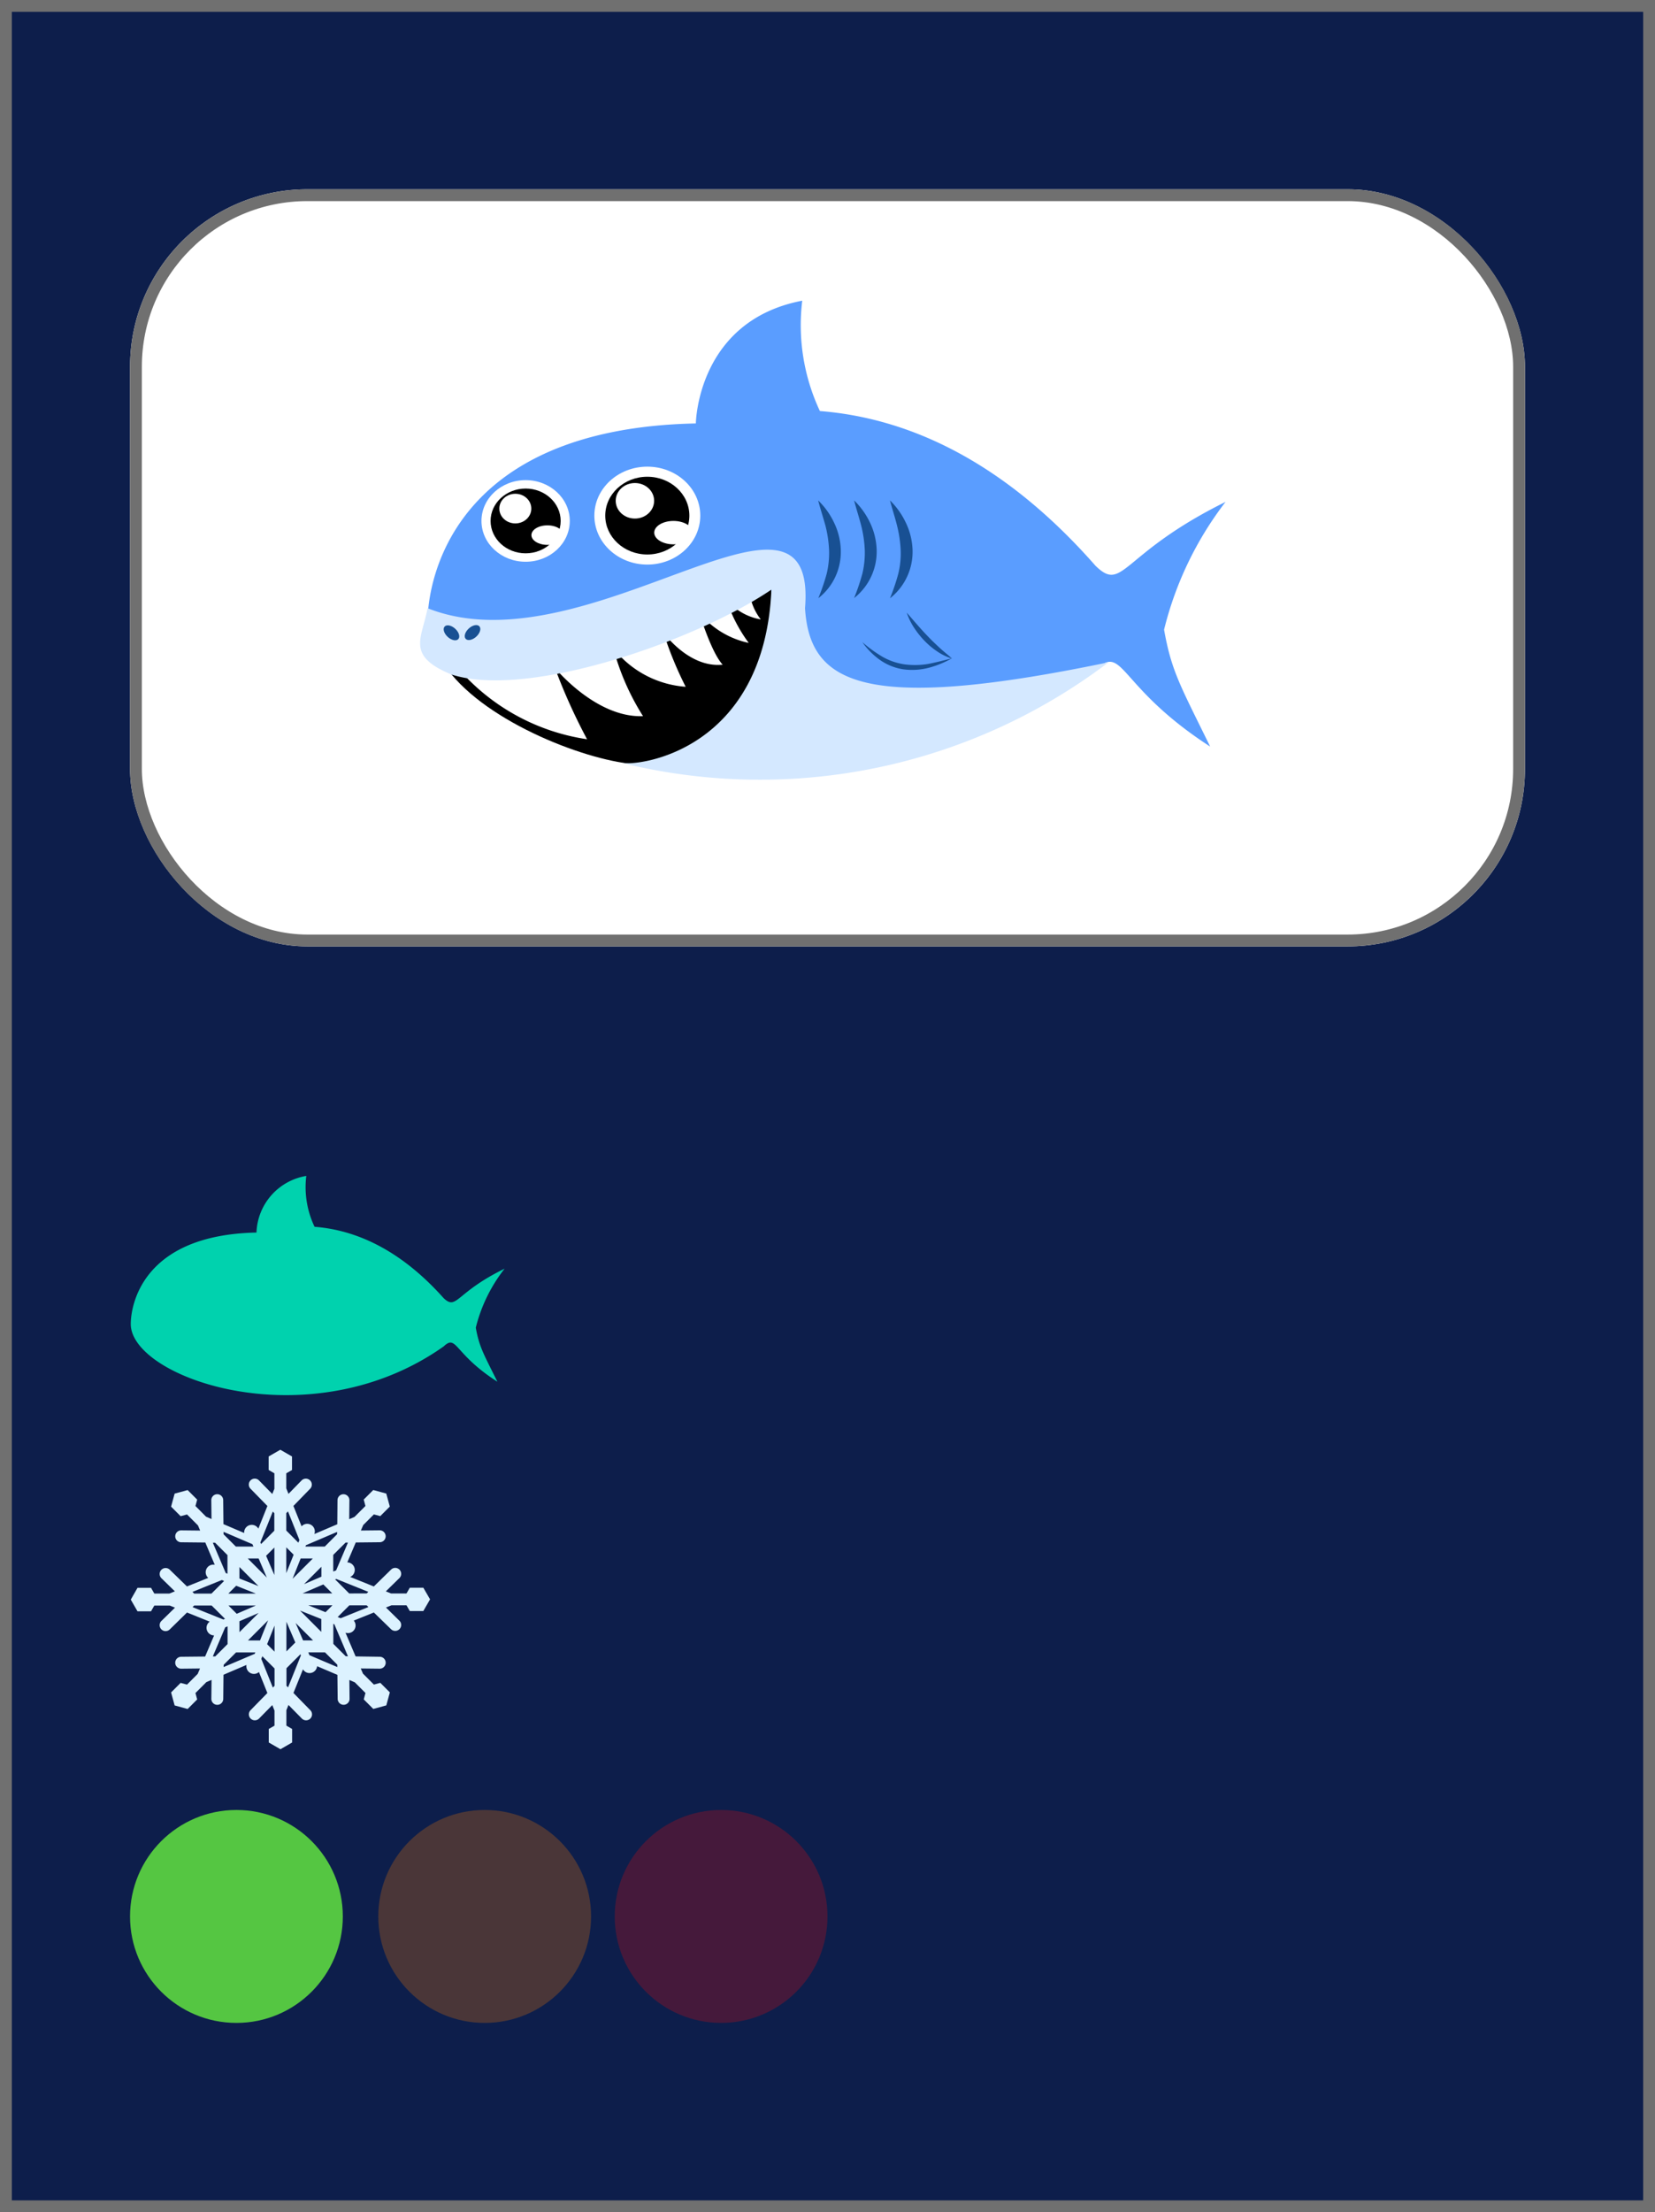 <svg xmlns="http://www.w3.org/2000/svg" width="140" height="187" viewBox="0 0 140 187">
  <g id="Group_24" data-name="Group 24" transform="translate(-106 -637)">
    <g id="Rectangle_46" data-name="Rectangle 46" transform="translate(106 637)" fill="#0d1e4b" stroke="#707070" stroke-width="1">
      <rect width="140" height="187" stroke="none"/>
      <rect x="0.5" y="0.5" width="139" height="186" fill="none"/>
    </g>
    <g id="Rectangle_48" data-name="Rectangle 48" transform="translate(117 653)" fill="#fff" stroke="#707070" stroke-width="1">
      <rect width="118" height="64" rx="15" stroke="none"/>
      <rect x="0.5" y="0.5" width="117" height="63" rx="14.5" fill="none"/>
    </g>
    <g id="Green" transform="translate(117 790)">
      <circle id="Green-2" data-name="Green" cx="9" cy="9" r="9" fill="#55c642"/>
    </g>
    <g id="Orange" transform="translate(138 790)" opacity="0.25">
      <circle id="Orange-2" data-name="Orange" cx="9" cy="9" r="9" fill="#ff7f00"/>
    </g>
    <g id="Red" transform="translate(158 790)" opacity="0.25">
      <circle id="Red-2" data-name="Red" cx="9" cy="9" r="9" fill="#ea0a0a"/>
    </g>
    <g id="Logo_Shark" data-name="Logo Shark" transform="translate(141.538 662.417)">
      <path id="Path_1" data-name="Path 1" d="M401.575,170.539a29.12,29.12,0,0,1,5.2-10.8c-8.905,4.4-8.624,7.716-11,5.4-7.793-8.869-15.831-12.486-23.316-13.081a17.079,17.079,0,0,1-1.493-9.327c-8.9,1.7-9,10.376-9,10.376h0c-20.774.427-22.694,13.5-22.694,16.766,0,9.936,32.4,21.405,56.5,4.085,2.4-2.3,1.816,1.362,9.7,6.463C402.973,175.314,402.2,174.071,401.575,170.539Z" transform="translate(-338.641 -142.73)" fill="#5a9dff"/>
      <path id="Path_2" data-name="Path 2" d="M343.72,203.67s10.117,2.292,27.056-7.18c0,7.671-2.269,12.4-10.893,14.81C356.1,211.3,347.424,208.159,343.72,203.67Z" transform="translate(-341.071 -172.089)"/>
      <path id="Path_3" data-name="Path 3" d="M345.76,203.57a17.865,17.865,0,0,0,10.548,5.587,48.9,48.9,0,0,1-2.723-6.037s3.459,4.244,7.457,4.085a20.584,20.584,0,0,1-2.51-5.733,8.566,8.566,0,0,0,6.118,3.25,30.724,30.724,0,0,1-1.884-4.593s2.147,3.027,5.015,2.723c-.967-1.017-1.983-4.389-1.983-4.389a7.41,7.41,0,0,0,4.185,2.551,12.986,12.986,0,0,1-1.9-3.686,4.85,4.85,0,0,0,2.918,1.7,4.843,4.843,0,0,1-.989-2.546S352.033,203.978,345.76,203.57Z" transform="translate(-342.185 -172.084)" fill="#fff"/>
      <path id="Path_4" data-name="Path 4" d="M338.513,194.05c13.471,5.365,33.043-13.439,31.931,0,.4,6.354,4.861,8.9,25.672,4.575h0a48.764,48.764,0,0,1-41.222,8.492c1.471.336,12.105-1.035,12.709-14.638-6.282,4.271-20.552,9.273-27.056,7.18C336.634,198.057,338.059,196.591,338.513,194.05Z" transform="translate(-337.884 -168.056)" fill="#d4e8ff"/>
      <g id="Group_1" data-name="Group 1" transform="translate(5.19 15.169)">
        <ellipse id="Ellipse_11" data-name="Ellipse 11" cx="3.735" cy="3.45" rx="3.735" ry="3.45" fill="#fff"/>
        <ellipse id="Ellipse_12" data-name="Ellipse 12" cx="2.964" cy="2.737" rx="2.964" ry="2.737" transform="translate(0.772 0.713)"/>
        <ellipse id="Ellipse_13" data-name="Ellipse 13" cx="1.353" cy="1.253" rx="1.353" ry="1.253" transform="translate(1.511 1.153)" fill="#fff"/>
        <ellipse id="Ellipse_14" data-name="Ellipse 14" cx="1.353" cy="0.826" rx="1.353" ry="0.826" transform="translate(4.226 3.822)" fill="#fff"/>
      </g>
      <g id="Group_2" data-name="Group 2" transform="translate(14.74 14.03)">
        <ellipse id="Ellipse_15" data-name="Ellipse 15" cx="4.48" cy="4.139" rx="4.48" ry="4.139" fill="#fff"/>
        <ellipse id="Ellipse_16" data-name="Ellipse 16" cx="3.558" cy="3.286" rx="3.558" ry="3.286" transform="translate(0.921 0.853)"/>
        <ellipse id="Ellipse_17" data-name="Ellipse 17" cx="1.625" cy="1.502" rx="1.625" ry="1.502" transform="translate(1.806 1.384)" fill="#fff"/>
        <ellipse id="Ellipse_18" data-name="Ellipse 18" cx="1.625" cy="0.989" rx="1.625" ry="0.989" transform="translate(5.065 4.589)" fill="#fff"/>
      </g>
      <ellipse id="Ellipse_19" data-name="Ellipse 19" cx="0.468" cy="0.785" rx="0.468" ry="0.785" transform="matrix(0.676, -0.737, 0.737, 0.676, 1.758, 27.891)" fill="#185093"/>
      <ellipse id="Ellipse_20" data-name="Ellipse 20" cx="0.785" cy="0.468" rx="0.785" ry="0.468" transform="matrix(0.737, -0.676, 0.676, 0.737, 3.539, 28.241)" fill="#185093"/>
      <path id="Path_5" data-name="Path 5" d="M412.07,179.93a6.419,6.419,0,0,1,1.33,1.847,5.679,5.679,0,0,1,.581,2.269,4.993,4.993,0,0,1-.454,2.333,4.9,4.9,0,0,1-1.443,1.816,17.766,17.766,0,0,0,.708-2.07,7.535,7.535,0,0,0,.2-2.033,10.207,10.207,0,0,0-.313-2.056C412.492,181.369,412.265,180.674,412.07,179.93Z" transform="translate(-378.398 -163.046)" fill="#185093"/>
      <path id="Path_6" data-name="Path 6" d="M418.77,179.93a6.5,6.5,0,0,1,1.33,1.847,5.751,5.751,0,0,1,.576,2.269,4.993,4.993,0,0,1-1.906,4.139,18.6,18.6,0,0,0,.7-2.07,7.535,7.535,0,0,0,.2-2.033,10.2,10.2,0,0,0-.309-2.056C419.192,181.369,418.961,180.674,418.77,179.93Z" transform="translate(-382.057 -163.046)" fill="#185093"/>
      <path id="Path_7" data-name="Path 7" d="M425.46,179.93a6.5,6.5,0,0,1,1.33,1.865,5.751,5.751,0,0,1,.576,2.269,4.993,4.993,0,0,1-1.906,4.139,17.7,17.7,0,0,0,.7-2.07,7.19,7.19,0,0,0,.2-2.033,10.2,10.2,0,0,0-.309-2.056C425.887,181.369,425.651,180.674,425.46,179.93Z" transform="translate(-385.711 -163.046)" fill="#185093"/>
      <path id="Path_8" data-name="Path 8" d="M427.88,207.681a8.062,8.062,0,0,1-1.952.8,5.569,5.569,0,0,1-2.142.136,4.661,4.661,0,0,1-2-.8,6.218,6.218,0,0,1-1.484-1.5,11.458,11.458,0,0,0,1.679,1.221,5.279,5.279,0,0,0,1.875.654,6.808,6.808,0,0,0,2.011-.032C426.545,208.026,427.213,207.858,427.88,207.681Z" transform="translate(-382.893 -177.452)" fill="#185093"/>
      <path id="Path_9" data-name="Path 9" d="M428.58,200.83c.613.7,1.189,1.389,1.816,2.033.309.327.635.631.967.94s.69.581,1.048.908a4.562,4.562,0,0,1-1.262-.608,6.407,6.407,0,0,1-1.08-.908,7.433,7.433,0,0,1-.871-1.094,5.446,5.446,0,0,1-.617-1.271Z" transform="translate(-387.415 -174.459)" fill="#185093"/>
    </g>
    <g id="Shark_Silhouette" data-name="Shark Silhouette" transform="translate(117.063 736.4)">
      <path id="Shark_Silhouette-2" data-name="Shark Silhouette" d="M72.772,127.934c-4.17,2.03-4.029,3.553-5.154,2.492-3.651-4.091-7.416-5.761-10.921-6.033a7.775,7.775,0,0,1-.7-4.3,5.035,5.035,0,0,0-4.214,4.786h0c-9.733.2-10.634,6.226-10.634,7.735,0,4.582,15.176,9.873,26.468,1.891,1.125-1.061.844.62,4.545,2.983-1.172-2.363-1.535-2.937-1.827-4.568A13.2,13.2,0,0,1,72.772,127.934Z" transform="translate(-41.15 -120.09)" fill="#00d2ae"/>
    </g>
    <g id="Snowflake" transform="translate(117.063 759.549)">
      <path id="Snowflake-2" data-name="Snowflake" d="M32.877,19.793H31.733l-.28.485H30.145l-.44-.177,1.146-1.122a.5.5,0,0,0-.7-.72l-1.461,1.429-2-.806a.642.642,0,0,0-.245-1.231l.717-1.682,2.031-.021a.5.5,0,0,0-.01-1.007l-1.589.017.2-.462.9-.9.541.145.807-.807-.3-1.1-1.1-.3-.807.807.145.542-.925.925L26.607,14l.017-1.6a.5.5,0,0,0-1.007-.01L25.6,14.428l-1.941.827a.642.642,0,0,0-1.058-.674l-.021.024-.693-1.725L23.3,11.43a.5.5,0,1,0-.72-.705L21.471,11.86l-.187-.465V10.122l.485-.28V8.7L20.78,8.13l-.987.569V9.842l.485.28v1.308l-.177.44-1.124-1.146a.5.5,0,0,0-.72.7l1.43,1.461L18.921,14.8a.643.643,0,0,0-1.2.314v.052l-1.752-.747-.021-2.031a.5.5,0,0,0-1.007.01l.017,1.589-.462-.2-.895-.9.145-.541-.807-.807-1.1.3-.3,1.1.807.807.542-.145.925.925.186.436-1.6-.017a.5.5,0,0,0-.01,1.007l2.045.021.8,1.88a.643.643,0,0,0-.58,1.084l.029.026-1.8.723L11.43,18.273a.5.5,0,1,0-.705.72L11.86,20.1l-.465.187H10.122l-.28-.485H8.7L8.13,20.8l.569.987H9.842l.28-.485h1.308l.44.177L10.725,22.6a.5.5,0,0,0,.7.72l1.461-1.43,1.92.772a.642.642,0,0,0,.373,1.164l-.76,1.784-2.031.021a.5.5,0,1,0,.01,1.007l1.589-.017-.2.462-.9.9-.541-.145-.807.807.3,1.1,1.1.3.807-.807-.145-.542.925-.925.436-.186-.017,1.6a.5.5,0,0,0,1.007.01l.021-2.045,1.946-.829a.642.642,0,0,0,1.053.6l.713,1.774-1.421,1.451a.5.5,0,1,0,.72.705L20.1,29.715l.187.465v1.273l-.485.28v1.143l.989.571.987-.571V31.733l-.485-.28V30.145l.177-.44L22.6,30.851a.5.5,0,0,0,.72-.7l-1.429-1.461.806-2a.642.642,0,0,0,1.194-.262l1.719.733.021,2.031a.5.5,0,1,0,1.007-.01l-.017-1.589.462.2.9.9-.145.541.807.807,1.1-.3.3-1.1-.807-.807-.542.147-.925-.925-.186-.436,1.6.017a.5.5,0,0,0,.01-1.007L27.148,25.6l-.855-2.006a.642.642,0,0,0,.7-1.022l1.7-.684L30.146,23.3a.5.5,0,1,0,.705-.72l-1.135-1.113.465-.187h1.272l.28.485h1.143l.571-.989Zm-6.272.485-1.187-1.186.093-.04,2.711,1.091-.137.134Zm-3.82-.785,1.47-1.47v.837Zm-.967-.457.683-1.714h1.03Zm-.533-.476V16.382l.621.621Zm-1.648.375-1.613-1.614h.92Zm-.06-1.84.7-.7v2.326Zm-.644,2.561-1.611-.643v-.969Zm-.221.635H16.382l.665-.665Zm0,1.007-1.619.7-.7-.7Zm.233.631-1.622,1.622v-.925Zm.8.622-.68,1.7H18.044Zm.545.446v2.2l-.628-.628Zm1.006-.326.753,1.753-.753.754Zm.775.1,1.478,1.478h-.843Zm.376-1.047,1.8.719v1.084Zm.7-.444h2.041l-.582.582Zm-.49-1.007,1.76-.757.757.757ZM25.5,18.327l-.243.1V17.018L26.3,15.98H26.5Zm.082-3.058L24.54,16.315H22.9l.046-.114,2.64-1.126Zm-3.186.493-.089.225L21.284,14.96V13.49l.144-.147Zm-2.124-2.27v1.482L19.15,16.1l-.058-.134,1.051-2.609Zm-1.852,2.622.086.2H17.017l-1.038-1.038v-.206Zm-3.158-.125,1.047,1.047v1.575l-.145-.058-1.094-2.564Zm.57,3.155.192.077-1.071,1.071H13.493l-.147-.144ZM13.49,21.3h1.482L16.1,22.423l-.137.059-2.606-1.047Zm2.627,1.844.2-.085v1.5L15.277,25.6h-.206Zm-.128,3.165,1.047-1.047h1.629l-.047.118L15.986,26.5Zm3.182-.5.088-.221,1.032,1.031v1.468l-.144.147ZM21.3,28.084V26.6l1.181-1.181.041.095-1.089,2.705ZM23.247,25.5l-.1-.241H24.56L25.6,26.3V26.5Zm3.064.085L25.264,24.54V22.849l.086.035L26.5,25.588Zm-.426-3.213-.254-.1.989-.989h1.465l.147.144Z" transform="translate(-8.13 -8.13)" fill="#dcf2ff"/>
    </g>
  </g>
</svg>
